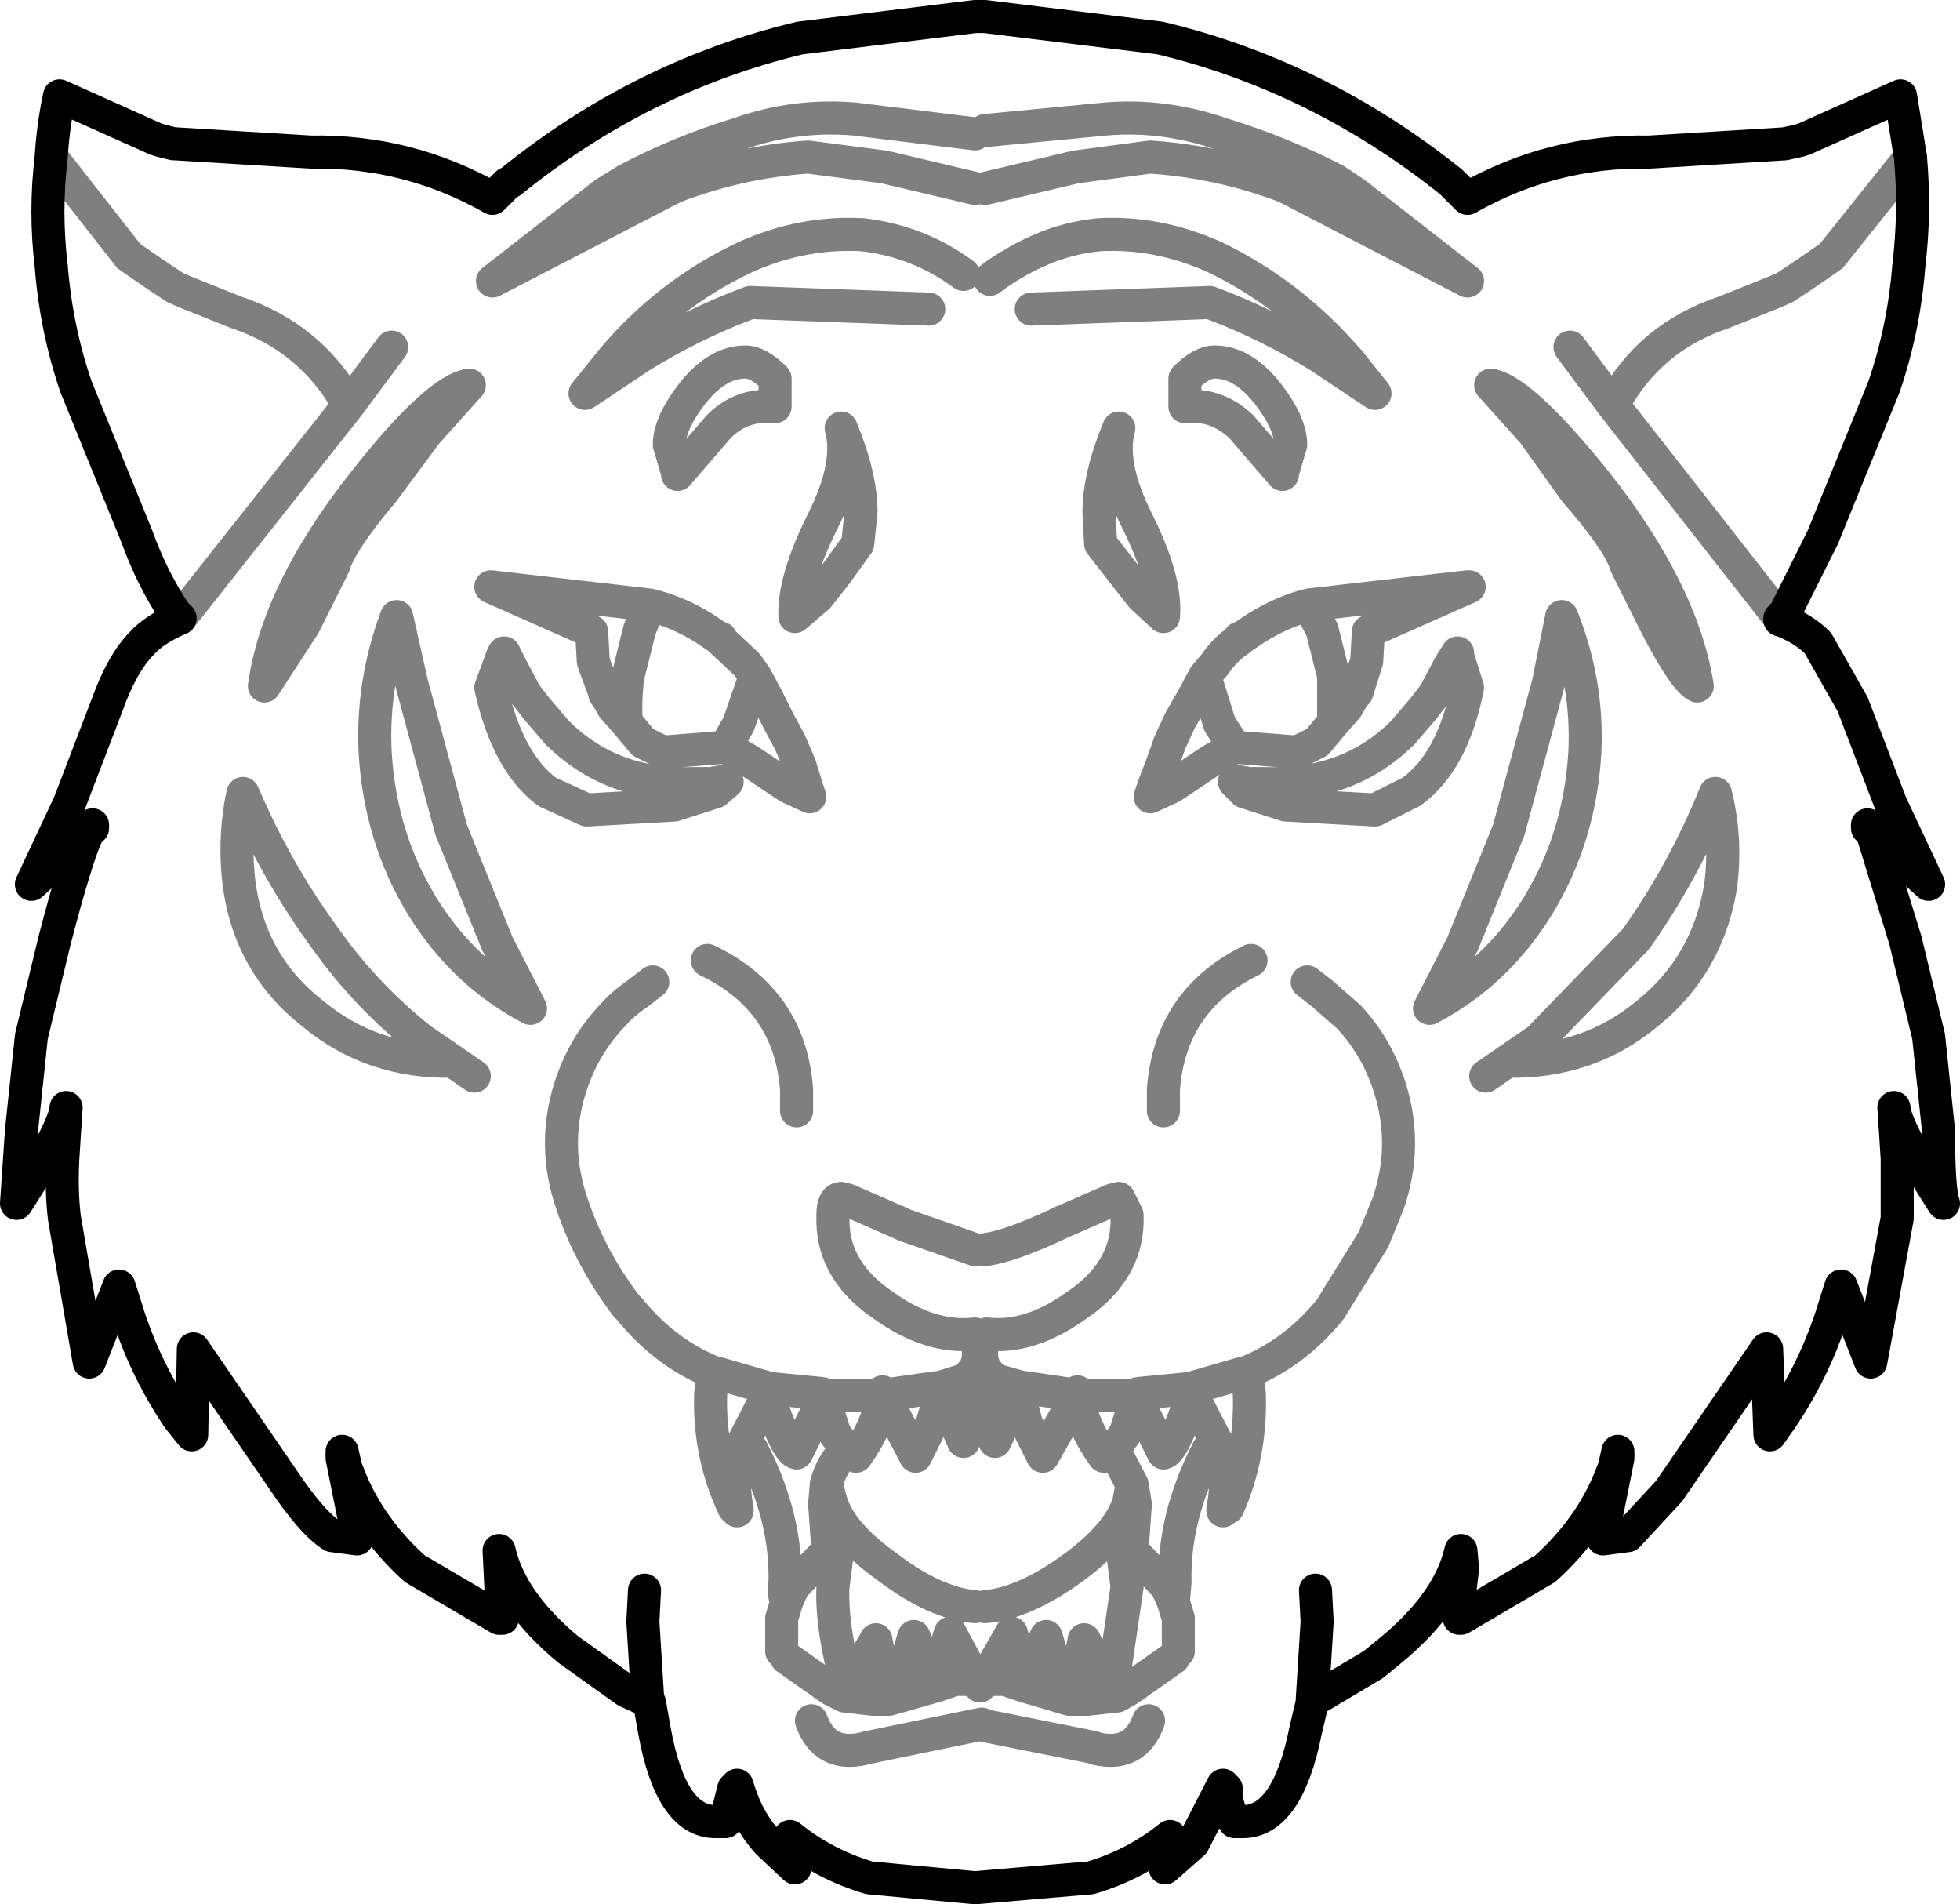 <?xml version="1.0" encoding="UTF-8" standalone="no"?>
<svg xmlns:xlink="http://www.w3.org/1999/xlink" height="57.6px" width="59.3px" xmlns="http://www.w3.org/2000/svg">
  <g transform="matrix(1.0, 0.0, 0.0, 1.0, -370.15, -158.8)">
    <path d="M399.75 159.3 L399.85 159.3 399.95 159.3 405.25 159.95 Q410.05 161.1 414.05 164.3 L414.1 164.35 414.55 164.8 Q417.1 163.35 420.05 163.4 L424.15 163.15 424.6 163.05 424.75 163.0 427.65 161.7 427.95 163.55 Q428.1 165.2 427.9 166.85 427.75 168.75 427.15 170.5 L425.3 175.05 424.15 177.35 424.0 177.5 424.0 177.55 424.15 177.6 Q424.75 177.85 425.15 178.25 L426.2 180.1 427.35 183.1 428.5 185.55 426.8 184.0 427.8 187.25 428.5 190.15 428.8 193.0 Q428.8 194.8 428.95 195.2 427.5 192.95 427.45 192.3 L427.55 193.85 427.55 195.65 426.75 200.0 425.85 197.7 425.55 198.65 Q425.0 200.3 424.05 201.7 L423.7 202.2 423.6 199.6 420.65 203.9 419.4 205.25 418.65 205.35 418.65 205.15 419.05 203.15 419.1 202.9 419.1 202.7 419.0 203.15 Q418.4 204.9 416.9 206.25 L414.35 207.75 414.3 207.75 414.25 207.5 414.4 206.25 414.35 205.7 Q414.0 207.25 412.25 208.7 L411.7 209.15 409.85 210.25 409.85 210.3 409.65 211.15 Q409.1 213.9 407.75 213.9 L407.5 213.9 Q407.2 213.3 407.25 212.9 L407.15 212.85 407.15 212.8 406.25 214.55 405.4 215.3 405.6 214.45 405.55 214.35 Q404.5 215.2 403.15 215.6 L399.65 215.9 396.45 215.6 Q395.1 215.2 394.05 214.35 L394.05 214.45 394.2 215.3 393.4 214.55 Q392.75 213.85 392.45 212.8 L392.45 212.85 392.35 212.9 392.1 213.9 391.8 213.9 Q390.45 213.9 389.95 211.15 L389.8 210.3 389.75 210.25 389.1 209.95 387.35 208.7 Q385.6 207.25 385.25 205.7 L385.35 207.75 385.25 207.75 382.7 206.25 Q381.2 204.9 380.6 203.15 L380.5 202.7 380.5 202.9 380.55 203.15 380.95 205.15 380.95 205.35 380.2 205.25 Q379.7 204.95 378.95 203.9 L376.0 199.6 375.95 202.2 375.55 201.7 Q374.6 200.3 374.05 198.65 L373.75 197.7 372.85 200.0 372.1 195.65 Q372.0 194.85 372.05 193.85 L372.15 192.3 Q372.1 192.95 370.65 195.2 L370.8 193.0 371.1 190.15 371.8 187.25 Q372.45 184.75 372.8 184.0 L371.1 185.55 372.25 183.1 373.4 180.1 Q373.85 178.85 374.45 178.25 374.8 177.85 375.6 177.5 L375.45 177.35 Q374.75 176.3 374.3 175.05 L372.45 170.5 Q371.85 168.75 371.7 166.85 371.5 165.2 371.7 163.55 371.75 162.65 371.95 161.7 L374.85 163.0 375.0 163.05 375.4 163.15 375.45 163.15 379.55 163.4 Q382.5 163.35 385.05 164.8 L385.5 164.35 385.6 164.3 Q389.55 161.1 394.35 159.95 L399.65 159.3 399.75 159.3 M372.8 184.0 L372.95 183.75 372.95 183.85 372.8 184.0 M426.65 183.75 L426.65 183.85 426.8 184.0 426.65 183.75 M409.85 210.25 L410.0 207.85 409.95 206.9 M389.65 206.9 L389.6 207.85 389.75 210.25" fill="none" stroke="#000000" stroke-linecap="round" stroke-linejoin="round" stroke-width="1.0"/>
    <path d="M399.65 164.5 L396.9 163.85 394.6 163.55 Q392.5 163.7 390.55 164.45 L385.05 167.3 388.45 164.65 389.1 164.25 Q390.7 163.4 392.5 162.85 394.2 162.25 396.0 162.4 L399.65 162.85 M398.25 168.15 L392.85 167.95 Q391.1 168.6 389.5 169.6 L387.85 170.7 388.7 169.65 Q390.35 167.7 392.65 166.6 394.4 165.8 396.25 165.9 397.95 166.1 399.3 167.1 M392.7 169.75 Q391.85 169.75 391.1 170.7 390.4 171.6 390.4 172.25 L390.65 173.1 390.65 173.15 391.9 171.7 Q392.6 171.0 393.6 171.1 L393.6 170.25 Q393.1 169.75 392.7 169.75 M399.95 162.75 L403.6 162.4 Q405.35 162.25 407.1 162.85 408.9 163.4 410.55 164.25 L411.15 164.65 414.55 167.3 409.05 164.45 Q407.1 163.7 404.95 163.55 L402.7 163.85 399.95 164.5 M400.1 167.25 L400.3 167.1 Q400.95 166.65 401.65 166.35 402.45 166.0 403.4 165.9 405.2 165.8 406.95 166.6 409.2 167.7 410.9 169.65 L410.95 169.7 411.75 170.7 410.1 169.6 Q408.5 168.6 406.75 167.95 L401.35 168.15 M371.7 163.55 L374.05 166.55 374.85 167.1 375.45 167.5 375.8 167.65 377.3 168.25 Q379.55 169.0 380.7 171.05 L382.0 169.3 M384.35 170.45 Q383.35 170.6 381.15 173.4 378.55 176.7 378.15 179.55 L379.35 177.7 380.25 175.9 Q380.45 175.2 381.75 173.65 L383.05 171.9 384.35 170.45 M382.6 179.45 L382.15 177.45 Q381.4 179.45 381.5 181.55 381.65 184.15 382.95 186.25 384.2 188.25 386.2 189.3 L385.2 187.35 383.8 183.9 382.6 179.45 M383.85 190.9 L382.9 190.25 Q381.25 188.95 380.0 187.2 378.5 185.15 377.5 182.8 377.2 184.2 377.4 185.65 377.75 188.0 379.6 189.45 381.4 190.95 383.85 190.9 L384.5 191.35 M404.15 176.15 L404.7 176.85 405.35 177.45 Q405.45 176.35 404.55 174.55 403.7 172.85 404.0 171.75 403.4 173.2 403.4 174.3 L403.45 175.25 404.15 176.15 M395.45 176.15 L394.9 176.85 394.2 177.45 Q394.15 176.35 395.05 174.55 395.9 172.85 395.6 171.75 396.2 173.2 396.2 174.3 L396.1 175.25 395.45 176.15 M391.95 178.1 L391.95 178.15 392.75 178.9 393.0 179.25 393.35 179.9 393.7 180.6 394.05 181.25 394.35 181.95 394.55 182.6 394.65 182.9 394.0 182.6 393.4 182.2 392.8 181.8 392.1 181.4 390.2 181.55 389.6 181.25 389.1 180.65 388.7 180.2 388.5 179.85 388.45 179.8 388.45 179.75 388.15 178.95 388.1 178.8 388.05 177.9 385.0 176.55 389.8 177.1 Q390.65 177.3 391.45 177.8 L391.9 178.1 391.95 178.1 M389.1 180.65 Q389.05 179.95 389.15 179.25 L389.5 177.85 389.8 177.1 M385.4 178.55 L385.35 178.65 385.0 179.6 Q385.5 181.85 386.7 182.75 L387.9 183.3 390.55 183.15 391.8 182.75 392.15 182.45 391.95 182.45 391.65 182.5 391.15 182.5 Q388.65 182.6 387.0 180.95 L386.4 180.25 386.05 179.8 385.6 178.95 385.4 178.55 M393.0 179.25 L392.5 180.7 392.1 181.4 M391.55 187.85 Q394.05 189.05 394.25 191.75 L394.25 192.4 M389.9 188.5 L389.45 188.85 Q389.0 189.15 388.65 189.55 387.8 190.45 387.4 191.7 386.85 193.45 387.45 195.2 388.0 196.85 389.1 198.3 L389.2 198.4 Q390.25 199.7 391.7 200.3 L391.9 200.35 393.45 200.8 395.0 200.95 395.2 201.0 395.4 201.0 396.8 201.0 396.85 200.9 396.9 201.0 398.65 200.75 399.3 200.55 399.45 200.45 399.65 200.2 399.75 199.95 399.75 199.9 399.75 199.55 399.75 199.5 399.65 199.2 399.65 199.15 Q398.3 199.3 396.9 198.3 395.4 197.3 395.35 195.8 L395.35 195.55 Q395.35 195.05 395.6 195.05 L395.8 195.1 397.4 195.8 397.5 195.85 399.65 196.6 M399.95 196.6 Q400.7 196.5 402.1 195.85 L402.2 195.8 403.8 195.1 404.0 195.05 404.25 195.55 404.25 195.8 Q404.2 197.3 402.7 198.3 401.3 199.3 400.0 199.15 L399.95 199.2 399.85 199.5 399.85 199.95 399.95 200.2 400.15 200.45 400.3 200.55 401.0 200.75 402.7 201.0 402.75 200.9 402.8 201.0 404.15 201.0 404.4 201.0 404.6 200.95 406.15 200.8 407.7 200.35 407.9 200.3 Q409.35 199.7 410.4 198.4 L411.7 196.3 412.15 195.2 Q412.75 193.45 412.2 191.7 411.8 190.45 410.95 189.55 L410.15 188.85 409.7 188.5 M375.6 177.5 L380.7 171.05 M427.95 163.55 L425.55 166.55 424.75 167.1 424.15 167.5 423.8 167.65 422.3 168.25 Q420.05 169.0 418.95 171.05 L424.0 177.5 M408.5 170.7 Q409.2 171.6 409.2 172.25 L408.95 173.1 408.95 173.15 407.7 171.7 Q406.95 171.0 406.0 171.1 L406.0 170.25 Q406.5 169.75 406.9 169.75 407.75 169.75 408.5 170.7 M418.95 171.05 L417.65 169.3 M415.25 170.45 Q416.2 170.6 418.45 173.4 421.05 176.7 421.5 179.55 421.1 179.35 420.25 177.7 L419.35 175.9 Q419.15 175.2 417.8 173.65 L416.55 171.9 415.25 170.45 M417.0 179.45 L417.4 177.45 Q418.2 179.45 418.1 181.55 417.95 184.15 416.65 186.25 415.4 188.25 413.4 189.3 L414.4 187.35 415.8 183.9 417.0 179.45 M414.55 176.55 L409.75 177.1 410.15 177.85 410.5 179.25 410.5 180.65 410.9 180.2 411.1 179.85 411.15 179.8 411.2 179.75 411.45 178.95 411.5 178.8 411.55 177.9 414.6 176.55 414.55 176.55 M414.25 178.55 L414.0 178.95 413.55 179.8 413.2 180.25 412.6 180.95 Q410.95 182.6 408.4 182.5 L407.95 182.5 407.65 182.45 407.5 182.45 407.8 182.75 409.05 183.15 411.75 183.3 412.85 182.75 Q414.1 181.85 414.55 179.6 L414.25 178.65 414.25 178.55 M410.5 180.65 L410.0 181.25 409.4 181.55 407.5 181.4 406.8 181.8 406.2 182.2 405.6 182.6 404.95 182.9 405.05 182.6 405.3 181.95 405.55 181.25 405.85 180.6 406.25 179.9 406.6 179.25 406.9 178.9 Q407.2 178.45 407.65 178.15 L407.65 178.1 407.7 178.1 408.15 177.8 Q408.95 177.3 409.75 177.1 M407.5 181.4 L407.05 180.7 406.6 179.25 M408.0 187.85 Q405.55 189.05 405.35 191.75 L405.35 192.4 M415.75 190.9 Q418.2 190.95 420.0 189.45 421.8 188.0 422.2 185.65 422.4 184.2 422.05 182.8 421.1 185.15 419.65 187.2 L416.7 190.25 415.75 190.9 415.1 191.35 M402.8 201.0 Q402.8 201.8 403.55 202.85 L403.85 202.65 404.2 202.15 404.45 201.35 404.65 201.35 405.35 202.75 Q405.65 202.7 406.2 201.05 L406.2 201.0 406.25 201.05 407.0 202.5 407.0 202.6 Q407.35 203.55 407.15 204.4 L407.15 204.5 Q407.2 204.4 407.3 204.4 408.0 202.8 407.95 201.0 L407.9 200.35 407.9 200.3 M406.7 202.65 Q405.65 204.7 405.7 206.65 L405.65 207.25 405.8 207.75 405.8 208.75 M405.65 207.25 L405.45 206.8 404.4 205.7 404.3 205.65 404.1 205.65 404.25 206.8 403.8 209.85 403.95 210.1 404.3 209.9 405.65 208.95 M402.8 201.0 L402.7 201.0 402.35 201.7 401.7 202.85 401.2 201.85 400.95 200.9 400.25 202.4 399.95 201.7 399.9 201.6 399.9 201.1 399.85 200.85 399.7 201.1 399.7 201.6 399.65 201.7 399.3 202.4 398.65 200.9 398.35 201.85 397.85 202.85 397.25 201.7 396.9 201.0 396.8 201.0 Q396.8 201.8 396.05 202.85 L395.75 202.65 Q395.3 203.1 395.15 203.7 L395.3 204.25 Q395.6 205.2 397.0 206.2 398.45 207.3 399.65 207.4 M399.95 207.4 Q401.15 207.3 402.65 206.2 404.0 205.2 404.3 204.25 L404.4 203.7 403.85 202.65 M400.3 200.55 L399.85 200.6 399.75 200.6 399.3 200.55 M391.7 200.3 L391.7 200.35 391.65 201.0 Q391.6 202.8 392.35 204.4 L392.45 204.5 392.45 204.4 Q392.25 203.55 392.6 202.6 L392.6 202.5 393.35 201.05 393.4 201.0 393.4 201.05 Q393.95 202.7 394.25 202.75 L394.95 201.35 395.15 201.35 395.4 202.15 395.75 202.65 M395.15 203.7 L395.1 204.3 395.2 205.7 395.3 205.65 395.5 205.65 395.35 206.8 Q395.3 208.05 395.8 209.85 L396.6 208.5 396.65 208.4 397.0 210.2 397.05 210.2 397.55 209.15 397.8 208.3 398.4 209.7 398.45 209.7 398.9 208.2 399.65 209.6 399.65 209.65 399.7 209.65 399.8 209.8 399.9 209.65 399.95 209.65 399.95 209.6 400.75 208.2 401.15 209.7 401.2 209.7 401.8 208.3 402.05 209.15 402.5 210.2 402.6 210.2 402.95 208.4 403.0 208.5 403.8 209.85 M395.8 209.85 L395.7 210.1 396.55 210.2 397.0 210.2 M395.7 210.1 L395.3 209.9 393.95 208.95 M397.05 210.2 L398.45 209.8 399.05 209.6 399.65 209.6 M404.4 205.7 L404.5 204.3 404.4 203.7 M399.95 209.6 L400.55 209.6 401.15 209.8 402.5 210.2 M402.6 210.2 L403.05 210.2 403.95 210.1 M395.2 205.7 L394.15 206.8 393.95 207.25 393.8 207.75 393.8 208.75 M393.95 207.25 Q393.85 207.05 393.9 206.65 393.95 204.7 392.9 202.65 M394.7 210.85 Q395.1 211.95 396.25 211.7 L396.45 211.65 399.85 210.95 399.95 211.0 403.2 211.65 403.35 211.7 Q404.5 211.95 404.9 210.85" fill="none" stroke="#000000" stroke-linecap="round" stroke-linejoin="round" stroke-opacity="0.502" stroke-width="1.0"/>
  </g>
</svg>

